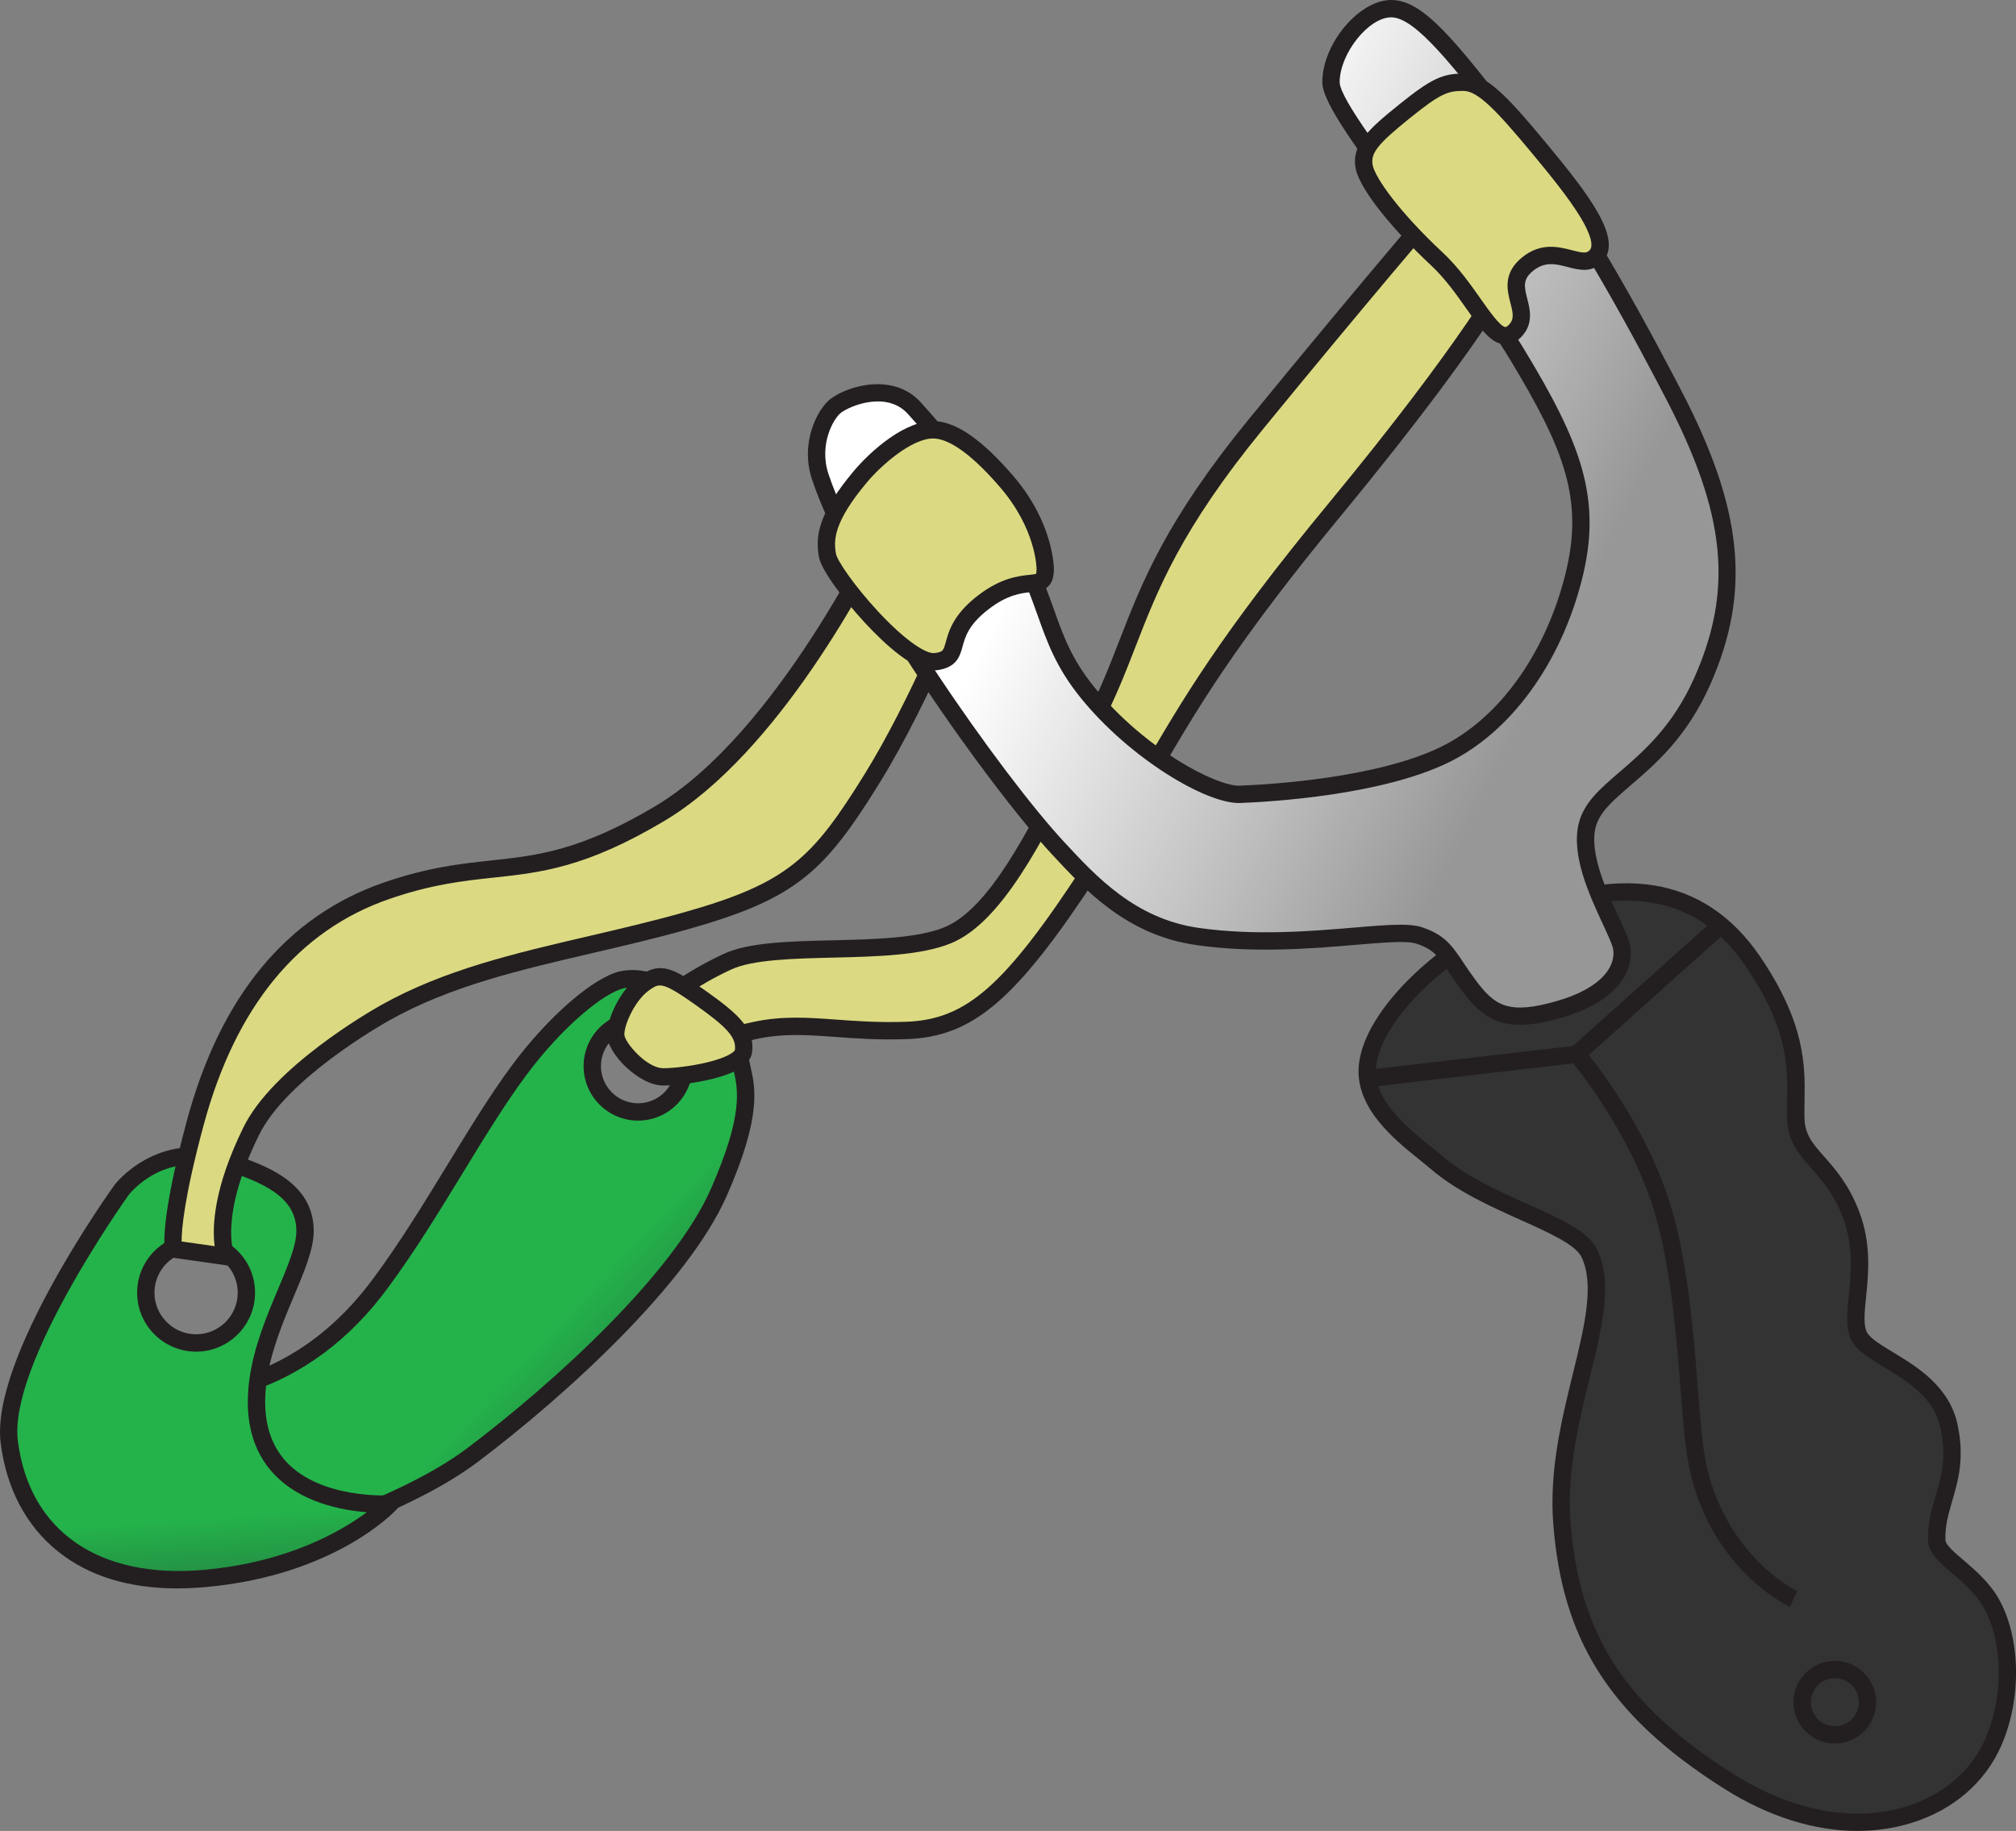 <?xml version="1.0" encoding="UTF-8"?>
<svg id="Layer_2" data-name="Layer 2" xmlns="http://www.w3.org/2000/svg" xmlns:xlink="http://www.w3.org/1999/xlink" viewBox="0 0 1046.46 950.58">
  <rect x="0" y="0" width="1046.46" height="950.58" fill="#808080" stroke="none"/>
  <defs>
    <style>
      .cls-1 {
        fill: url(#linear-gradient);
      }

      .cls-1, .cls-2, .cls-3, .cls-4, .cls-5, .cls-6 {
        stroke-width: 0px;
      }

      .cls-2 {
        fill: #333;
      }

      .cls-3 {
        fill: #dbda82;
      }

      .cls-4 {
        fill: url(#linear-gradient-2);
      }

      .cls-5 {
        fill: url(#linear-gradient-3);
      }

      .cls-6 {
        fill: #231f20;
      }
    </style>
    <linearGradient id="linear-gradient" x1="311.54" y1="735.47" x2="273.46" y2="699.77" gradientUnits="userSpaceOnUse">
      <stop offset="0" stop-color="#248b43"/>
      <stop offset=".99" stop-color="#24b34b"/>
    </linearGradient>
    <linearGradient id="linear-gradient-2" x1="107.51" y1="822.04" x2="105.13" y2="787.53" xlink:href="#linear-gradient"/>
    <linearGradient id="linear-gradient-3" x1="577.42" y1="199.76" x2="820.2" y2="321.15" gradientUnits="userSpaceOnUse">
      <stop offset="0" stop-color="#fff"/>
      <stop offset=".99" stop-color="#979797"/>
    </linearGradient>
  </defs>
  <g id="Layer_1-2" data-name="Layer 1">
    <g>
      <g>
        <path class="cls-2" d="m780.41,479.41c-32.07,14.62-67.26,47.08-70.51,73.19-2.91,23.3,23.74,40.59,35.7,50.88,26.64,22.91,72.12,31.76,79.44,47.31,14.28,30.35-18.74,83.9-14.28,140.13,4.46,56.23,25.88,95.5,86.58,133.88,60.69,38.38,119.6,20.53,137.45-20.53,9.75-22.43,9.82-51.74-.89-71.4-8.89-16.33-28.16-24.12-28.56-33.02-.89-19.64,12.5-32.13,6.25-59.8-6.25-27.67-40.17-34.51-46.41-46.11-6.25-11.6,6.25-36.01-4.46-63.68s-28.17-30.03-28.56-49.98,4.46-41.95-22.31-81.22c-26.78-39.27-68.73-47.31-129.42-19.64Z"/>
        <path class="cls-6" d="m964.18,950.58c-22.48,0-46.29-7.46-69.25-21.97-30.78-19.47-51.69-39.06-65.79-61.67-13.18-21.14-20.45-45.18-22.87-75.66-2.19-27.61,4.37-54.39,10.16-78.02,6.07-24.77,11.31-46.16,4.54-60.56-3.05-6.49-16.91-12.71-31.58-19.3-15.6-7.01-33.29-14.95-46.72-26.51-1.61-1.38-3.55-2.95-5.61-4.6-13.71-11.03-34.44-27.69-31.62-50.25,3.54-28.42,40.71-61.96,73.11-76.73l1.87,4.09-1.87-4.09c30.69-13.99,57.61-19.25,80.01-15.63,22.28,3.6,40.78,15.99,54.99,36.83,23.83,34.95,23.45,57.32,23.14,75.29-.05,2.92-.1,5.67-.04,8.38.17,8.89,4.19,13.44,10.28,20.33,5.63,6.38,12.64,14.31,17.98,28.11,6.54,16.9,4.98,32.32,3.72,44.71-.8,7.9-1.49,14.73.51,18.45,1.69,3.14,7.44,6.62,13.52,10.29,12.21,7.38,28.93,17.49,33.32,36.96,3.98,17.6.46,29.63-2.63,40.24-1.97,6.76-3.84,13.15-3.51,20.35.11,2.48,4.85,6.52,9.43,10.43,6.11,5.22,13.72,11.71,18.59,20.64,11.08,20.34,11.51,51.32,1.07,75.35-8.41,19.35-25.05,33.7-46.83,40.4-8.94,2.75-18.3,4.11-27.9,4.11Zm-120.2-483c-17.9,0-38.42,5.32-61.7,15.93h0c-30.33,13.83-64.85,45.11-67.91,69.65-2.19,17.57,16.18,32.34,28.33,42.12,2.12,1.7,4.12,3.31,5.84,4.79,12.45,10.71,29.5,18.37,44.54,25.12,17.63,7.92,31.56,14.18,36.03,23.68,8.13,17.28,2.54,40.1-3.94,66.53-5.63,22.96-12,48.99-9.93,75.16,4.63,58.34,28.32,94.91,84.5,130.44,30.5,19.29,62.35,25.28,89.7,16.87,19.24-5.92,33.88-18.48,41.23-35.39,9.42-21.65,9.12-49.39-.72-67.46-4.07-7.47-10.69-13.12-16.52-18.1-6.6-5.63-12.29-10.49-12.58-16.87-.4-8.7,1.77-16.11,3.86-23.28,2.93-10.03,5.96-20.4,2.49-35.73-3.55-15.73-17.18-23.97-29.2-31.24-7.47-4.52-13.93-8.42-16.79-13.73-3.31-6.15-2.49-14.25-1.54-23.63,1.16-11.44,2.61-25.67-3.16-40.56-4.76-12.3-10.91-19.26-16.34-25.41-6.32-7.16-12.29-13.92-12.53-26.12-.06-2.88,0-5.71.04-8.71.3-17.56.64-37.47-21.58-70.06-15.47-22.7-36.03-34.01-62.14-34.01Z"/>
      </g>
      <path class="cls-6" d="m929.08,834.26c-1.88-.88-46.06-22.26-53.87-82.04-1.08-8.29-1.88-18.46-2.81-30.23-2.14-27.26-4.8-61.18-12.69-89.65-12.11-43.72-44.28-81.8-44.61-82.18l-2.85-3.34,76.46-68.52,6.01,6.7-69.99,62.72c8.35,10.52,33,43.76,43.65,82.22,8.12,29.31,10.82,63.71,12.99,91.35.91,11.65,1.7,21.71,2.76,29.76,7.15,54.72,48.37,74.86,48.78,75.06l-3.83,8.14Z"/>
      <g>
        <path class="cls-1" d="m384.31,550.59c-1.96-11.01-36.3-47.31-61.29-41.95-11.49,2.46-33.86,20.46-53.55,47.01-23.13,31.17-44.68,73.72-72,110.68-50.58,68.43-117.82,57.72-120.79,58.91l37.49,85.09s87.47-22.02,130.91-54.74c43.44-32.73,107.7-90.45,127.93-136.26,20.23-45.82,13.27-57.72,11.31-68.73Zm-53.09,26.7c-13.14,0-23.79-10.65-23.79-23.79s10.65-23.79,23.79-23.79,23.79,10.65,23.79,23.79-10.65,23.79-23.79,23.79Z"/>
        <path class="cls-6" d="m111.57,815.62l-40.9-92.83,4.32-1.73c1.2-.48,2.34-.46,5.39-.39,46.67.95,84.79-18.22,113.46-57.01,14.05-19.01,26.56-39.5,38.66-59.32,11.36-18.61,22.1-36.2,33.35-51.37,18.75-25.27,42.39-45.76,56.22-48.73,12.83-2.75,26.33,3.95,35.41,10.05,15.08,10.14,29.69,26.73,31.25,35.51.22,1.21.51,2.5.82,3.85,2.51,10.89,5.96,25.81-12.44,67.48-19.83,44.9-82.07,102.42-129.34,138.04-43.66,32.9-128.91,54.61-132.52,55.51l-3.68.93Zm-28.01-85.9l33.16,75.28c16.96-4.57,88.42-24.96,125.63-53.01,46.41-34.97,107.4-91.17,126.53-134.49,17.19-38.93,14.14-52.16,11.91-61.82-.34-1.47-.66-2.86-.92-4.3h0c-.8-4.49-11.81-19.14-27.41-29.62-7.63-5.13-18.78-10.81-28.5-8.72-10.1,2.16-31.9,19.7-50.88,45.29-11.01,14.84-21.64,32.26-32.9,50.69-12.2,19.98-24.81,40.65-39.1,59.98-19.49,26.36-43.67,44.45-71.88,53.76-19.81,6.54-36.5,7.05-45.64,6.96Zm247.66-147.93c-15.6,0-28.29-12.69-28.29-28.29s12.69-28.29,28.29-28.29,28.29,12.69,28.29,28.29-12.69,28.29-28.29,28.29Zm0-47.58c-10.64,0-19.29,8.65-19.29,19.29s8.66,19.29,19.29,19.29,19.29-8.65,19.29-19.29-8.65-19.29-19.29-19.29Z"/>
      </g>
      <rect class="cls-6" x="711.06" y="548.99" width="107.83" height="9" transform="translate(-58.99 92.38) rotate(-6.65)"/>
      <g>
        <circle class="cls-2" cx="952.41" cy="883.74" r="16.96"/>
        <path class="cls-6" d="m952.41,905.2c-11.83,0-21.46-9.63-21.46-21.46s9.63-21.46,21.46-21.46,21.46,9.63,21.46,21.46-9.63,21.46-21.46,21.46Zm0-33.92c-6.87,0-12.46,5.59-12.46,12.46s5.59,12.46,12.46,12.46,12.46-5.59,12.46-12.46-5.59-12.46-12.46-12.46Z"/>
      </g>
      <g>
        <path class="cls-3" d="m756.65,94.95s-43.44,50.28-104.73,125.26-60.2,108.06-83.9,153.52-47.01,99.97-76.17,111.87c-29.16,11.9-89.85,2.38-114.25,13.69-24.4,11.31-39.87,25.59-39.87,25.59l17.85,23.8s11.31-8.33,36.3-13.69,44.63,1.19,78.55,0,55.34-21.42,95.8-83.31c40.46-61.88,45.82-89.26,127.34-188.03s97.59-135.97,97.59-135.97l-34.51-32.73Z"/>
        <path class="cls-6" d="m354.66,554.9l-2.67-3.53-20.29-27.05,2.99-2.76c.65-.6,16.28-14.89,41.03-26.36,12.91-5.98,34.04-6.49,56.4-7.02,21.66-.52,44.06-1.05,58.04-6.75,23.12-9.44,43.36-49.55,62.94-88.34,3.58-7.1,7.28-14.44,10.94-21.44,7.05-13.53,11.84-25.85,16.91-38.89,11.94-30.75,24.29-62.54,67.5-115.4,60.63-74.17,104.37-124.85,104.81-125.35l3.08-3.57,40.21,38.13-1.25,2.89c-.67,1.54-17.25,38.91-98.25,137.05-56.6,68.58-76.09,102.19-96.73,137.77-8.85,15.25-18,31.03-30.31,49.86-42.49,64.98-64.79,84.13-99.41,85.34-14.37.51-26.31-.36-36.85-1.13-14.47-1.05-26.96-1.96-40.91,1.03-23.53,5.04-34.48,12.84-34.59,12.92l-3.58,2.6Zm-10.79-29.36l12.85,17.13c5.37-3.02,16.51-8.3,34.22-12.09,15.21-3.26,28.3-2.31,43.45-1.21,10.31.75,22,1.6,35.88,1.11,31.38-1.1,51.2-18.57,92.19-81.27,12.19-18.64,21.27-34.3,30.06-49.45,20.83-35.91,40.5-69.82,97.57-138.98,68.07-82.48,90.3-121.86,95.57-132.11l-28.69-27.21c-10.96,12.77-50.19,58.73-101.58,121.59-42.3,51.75-54.39,82.87-66.08,112.96-5.16,13.28-10.03,25.83-17.31,39.79-3.62,6.95-7.31,14.26-10.88,21.33-20.32,40.27-41.33,81.91-67.57,92.62-15.5,6.33-38.75,6.88-61.22,7.42-20.46.49-41.62.99-52.83,6.19-17.32,8.03-30.07,17.64-35.63,22.18Z"/>
      </g>
      <g>
        <path class="cls-4" d="m133.94,716.54c4.25-31.1,24.33-59.6,24.4-77.36.08-21.99-21.96-30.04-41.06-36.3-34.51-11.31-54.15,14.88-54.15,14.88,0,0-63.67,88.66-58.31,130.91,5.36,42.25,36.3,76.76,101.75,70.81,65.45-5.95,95.8-38.68,95.8-38.68,0,0-77.95,5.36-68.43-64.26Zm-32.15-19.31c-14.42,0-26.11-11.69-26.11-26.11s11.69-26.11,26.11-26.11,26.11,11.69,26.11,26.11-11.69,26.11-26.11,26.11Z"/>
        <path class="cls-6" d="m92.1,824.66c-25.12,0-45.84-6.36-61.74-18.98-16.62-13.19-27-32.71-30.01-56.44-5.51-43.5,56.48-130.42,59.12-134.1.27-.36,22.05-28.7,59.21-16.53,17.62,5.77,44.25,14.49,44.16,40.59-.03,9.39-4.77,20.64-10.25,33.66-5.65,13.42-12.05,28.64-14.19,44.28-2.44,17.85,1.01,31.92,10.25,41.83,18.15,19.45,53.07,17.36,53.41,17.33l11.3-.75-7.7,8.3c-1.29,1.39-32.28,34.06-98.69,40.1-5.12.46-10.08.7-14.88.7Zm-25.35-204.22c-1.79,2.5-62.49,88.05-57.47,127.67,5.94,46.86,42.16,71.87,96.88,66.89,43.54-3.96,71.26-20.22,84.24-29.9-13.3-1.02-34.42-5.1-48.3-19.94-11.2-11.98-15.45-28.55-12.62-49.22h0c2.3-16.83,8.95-32.62,14.81-46.56,5.11-12.14,9.52-22.62,9.54-30.21.07-18.05-17.92-25.44-37.96-32-30.57-10.02-48.05,11.88-49.13,13.27Zm35.04,81.3c-16.88,0-30.61-13.73-30.61-30.61s13.73-30.61,30.61-30.61,30.61,13.73,30.61,30.61-13.73,30.61-30.61,30.61Zm0-52.23c-11.92,0-21.61,9.7-21.61,21.61s9.7,21.61,21.61,21.61,21.61-9.7,21.61-21.61-9.7-21.61-21.61-21.61Z"/>
      </g>
      <g>
        <path class="cls-3" d="m459.72,272.27s-51.64,111.08-117.31,150.15c-65.67,39.07-84.41,20.33-141.54,39.96s-85.39,68.13-99.57,120.79c-14.18,52.66-11.26,65.3-11.26,65.3l27.22,3.87s-9.06-20.08,13.19-65.2c12.95-26.26,52.7-51.94,69.52-61.39,45.72-25.69,100.86-32.11,156.2-47.74,55.34-15.63,68.73-29.02,96.4-73.65,27.67-44.63,52.66-109.79,52.66-109.79l-45.52-22.31Z"/>
        <path class="cls-6" d="m124.76,658.01l-8.12-1.21-30.28-4.3-.7-3.01c-.33-1.41-2.77-15.24,11.29-67.48,17.46-64.83,51.93-106.51,102.45-123.88,22.96-7.89,39.65-9.69,55.8-11.43,23.62-2.55,45.92-4.95,84.9-28.14,63.7-37.9,115.02-147.09,115.53-148.18l1.94-4.16,53.34,26.15-1.47,3.84c-.25.66-25.46,66.07-53.04,110.54-28.61,46.15-43.25,59.86-99,75.61-16.66,4.71-33.4,8.61-49.58,12.38-38.13,8.88-74.16,17.27-105.63,34.96-5.43,3.05-53.49,30.65-67.69,59.46-20.75,42.08-13.18,61.23-13.1,61.42l3.36,7.46Zm-30.48-13.47l17.14,2.44c-1.3-9.88-.66-30.05,15-61.82,15.4-31.23,65.67-60.13,71.35-63.32,32.6-18.31,69.22-26.84,108-35.88,16.08-3.75,32.72-7.62,49.18-12.27,53.95-15.24,66.7-27.99,93.8-71.69,23.31-37.6,44.99-90.63,50.78-105.2l-37.72-18.49c-10.22,20.91-57.45,112.49-117.1,147.98-40.66,24.19-63.92,26.7-88.54,29.35-15.65,1.69-31.83,3.43-53.84,11-47.52,16.34-80.05,55.94-96.69,117.71-10.08,37.43-11.38,54.04-11.37,60.19Z"/>
      </g>
      <g>
        <path class="cls-5" d="m762.3,511.48c10.71,14.36,19.64,20.53,47.31,12.5,27.67-8.03,33.92-22.31,32.13-32.13s-23.21-41.95-17.85-63.37c5.36-21.42,39.27-28.56,59.8-74.98,20.53-46.41,16.96-87.47-15.17-149.06-16.85-32.29-50.21-94.86-83.9-138.35-30.57-39.46-48.16-61.59-62.48-61.59s-31.24,21.02-31.24,38.18,69,95.7,96.53,141.22,40.03,74.08,29.32,116.03-35.7,76.76-66.94,91.93-81.08,19.56-106.21,20.53c-14.13.55-53.08-20.74-79.14-52.96-20.3-25.1-19.04-42.84-34.51-72s-39.91-58.54-55.34-75.57c-12.6-13.91-33.93-6.43-40.76-1.19-5.19,3.98-13.87,19.39-8.03,36.89,18.59,55.74,91.47,158.31,123.17,192.5,16.94,18.27,37.85,41.15,72.6,46.12,50.71,7.25,100.86-5.1,114.84-.6,13.98,4.5,15.17,11.52,25.88,25.88Z"/>
        <path class="cls-6" d="m788.97,532.05c-13.9,0-21.78-6.49-30.28-17.88-2.66-3.57-4.73-6.66-6.55-9.39-5.49-8.22-8-11.97-17.11-14.9-4.91-1.58-17.23-.54-31.51.67-22.07,1.87-52.29,4.43-82.59.1-35.98-5.14-57.49-28.34-74.77-46.98l-.49-.53c-31.85-34.36-104.99-136.69-124.14-194.13-6.48-19.44,3.03-36.87,9.56-41.89,9.02-6.92,32.78-13.77,46.83,1.74,13.88,15.32,39.61,45.63,55.98,76.48,6.35,11.97,10.02,22.27,13.26,31.35,4.88,13.67,9.08,25.48,20.77,39.92,26.38,32.61,63.88,51.74,75.47,51.29,16.08-.62,71.13-3.91,104.42-20.08,29.9-14.52,54.03-47.79,64.55-89,10.04-39.33-.27-65.41-28.81-112.59-11.51-19.03-30.31-43.85-48.49-67.85-30.19-39.85-48.69-64.83-48.69-75.7,0-19.94,19.04-42.68,35.74-42.68s32.9,20.56,66.04,63.33c36.14,46.65,72.41,116.17,84.33,139.02,32.31,61.92,36.6,104.81,15.3,152.96-12.04,27.23-28.29,41.19-41.35,52.41-9.07,7.79-16.23,13.94-18.2,21.84-3.37,13.48,5.85,33.36,11.95,46.5,2.97,6.41,5.32,11.47,5.96,14.97,2.25,12.4-5.84,28.7-35.3,37.26-8.77,2.55-15.89,3.76-21.89,3.76Zm-62.11-51.97c4.52,0,8.18.34,10.94,1.23,12.09,3.9,15.97,9.69,21.83,18.47,1.76,2.64,3.76,5.63,6.28,9.01h0c9.88,13.25,16.89,18.28,42.44,10.86,23.72-6.89,30.51-18.46,28.96-27.01-.43-2.36-2.78-7.43-5.27-12.79-7.03-15.15-16.66-35.91-12.52-52.48,2.67-10.67,11.19-18,21.07-26.48,12.37-10.63,27.76-23.85,38.98-49.22,20.3-45.89,16.22-85.23-15.05-145.16-11.83-22.67-47.82-91.66-83.47-137.67-26.92-34.74-46.36-59.84-58.92-59.84-11.75,0-26.74,18.89-26.74,33.68,0,8.4,24.9,41.27,46.86,70.26,18.32,24.19,37.27,49.2,49.02,68.63,29.34,48.5,40.6,77.26,29.83,119.48-11.17,43.74-37.09,79.2-69.34,94.87-34.87,16.93-91.48,20.34-108.01,20.98-17.32.65-57.27-23.05-82.81-54.62-12.65-15.64-17.31-28.72-22.25-42.56-3.29-9.23-6.69-18.77-12.74-30.16-15.91-29.99-41.1-59.65-54.7-74.66-11.07-12.23-30.25-4.05-34.69-.64-4.02,3.08-11.59,16.64-6.5,31.9,18.07,54.2,90.08,156.22,122.21,190.86l.49.53c16.31,17.6,36.61,39.5,69.44,44.19,29.28,4.18,58.92,1.68,80.56-.15,9.64-.82,17.72-1.5,24.09-1.5Z"/>
      </g>
      <g>
        <path class="cls-3" d="m446.56,247.52c-17,20.29-18.89,31.07-17,41s40.49,56.93,56,55,2.72-13.53,24.44-30.49,32.56-4.08,32.56-17.51c0-3.77-1.62-24.14-20.07-45.56s-29.94-26.31-36.93-26.78c-13.62-.91-31.17,15-39,24.34Z"/>
        <path class="cls-6" d="m484.68,348.07c-10.5,0-24.99-13.19-35.53-24.54-10.95-11.8-22.71-27.33-24.01-34.17-2.17-11.39.06-23.35,17.97-44.73,8.49-10.13,27-27,42.75-25.94,11.17.75,24.27,10.01,40.04,28.33,20.92,24.29,21.16,47.52,21.16,48.5,0,10.62-6.55,11.31-11.81,11.87-5.23.56-12.4,1.32-22.48,9.19-10.04,7.84-11.74,14.04-13.12,19.03-1.43,5.19-3.05,11.07-13.54,12.37-.47.06-.95.09-1.43.09Zm-.28-120.43c-11.14,0-26.89,13.81-34.39,22.77h0c-17.39,20.75-17.39,30.12-16.03,37.27.63,3.29,9.21,16.19,21.77,29.73,14.52,15.66,25.18,22.16,29.25,21.65,4.52-.56,4.68-1.16,5.97-5.83,1.54-5.6,3.87-14.07,16.25-23.74,12.11-9.46,21.47-10.45,27.07-11.04,1.24-.13,2.89-.31,3.52-.54.09-.26.24-.94.24-2.38,0-.84-.22-20.84-18.98-42.63-17.34-20.14-27.96-24.83-33.82-25.22-.28-.02-.57-.03-.86-.03Z"/>
      </g>
      <g>
        <path class="cls-3" d="m786.2,172c10.71-10.71-7.93-23.01,6.74-34.91s27.77,4.76,35.7-4.36-9.89-31.91-29.74-55.82-29.77-34.23-39.29-34.23-14.28,1.98-30.55,15.07-22.61,19.44-21.02,28.56,17.34,29.05,37.69,48,29.75,48.4,40.46,37.69Z"/>
        <path class="cls-6" d="m781.55,178.79c-.29,0-.57-.01-.86-.04-6.93-.6-12.16-8.03-19.39-18.31-5.24-7.45-11.18-15.89-18.62-22.82-17.98-16.74-37.02-38.86-39.05-50.52-2.12-12.2,7.22-20.43,22.64-32.84,16.42-13.22,22.34-16.07,33.37-16.07,11.71,0,22.52,11.48,42.75,35.85,23.04,27.76,39.86,49.93,29.67,61.65-5.46,6.28-12.59,4.43-18.32,2.94-6.04-1.57-11.75-3.05-17.95,1.97-5.35,4.34-4.71,7.95-3.03,14.49,1.45,5.61,3.43,13.3-3.37,20.1h0s0,0,0,0c-2.39,2.39-5.02,3.6-7.83,3.6Zm-21.93-131.6c-8.16,0-11.95,1.38-27.72,14.08-16.66,13.41-20.47,18.18-19.41,24.29,1.17,6.74,14.3,24.97,36.32,45.48,8.13,7.57,14.63,16.81,19.85,24.23,4.48,6.37,10.05,14.29,12.8,14.53.48.03,1.25-.66,1.56-.96h0c3.03-3.03,2.47-5.87,1.02-11.49-1.7-6.56-4.02-15.56,6.07-23.74,9.72-7.89,19.06-5.46,25.88-3.69,5.87,1.53,7.68,1.68,9.26-.13,2.04-2.34.25-8.57-4.91-17.08-6-9.92-16-22.19-24.9-32.91-18.71-22.54-28.33-32.6-35.82-32.6Z"/>
      </g>
      <g>
        <path class="cls-3" d="m319.59,537.06c0,6.84,13.98,22.02,24.69,22.02s40.54-4.36,41.65-13.39-5.06-15.47-22.31-27.67-21.12-13.39-29.45-7.44c-8.33,5.95-14.58,19.64-14.58,26.48Z"/>
        <path class="cls-6" d="m344.28,563.58c-12.6,0-29.19-16.68-29.19-26.52,0-8.5,7.19-23.52,16.46-30.14,11.09-7.92,17.55-4.67,34.67,7.42,17.88,12.64,25.62,20.25,24.18,31.89-.75,6.1-7.49,10.64-20.61,13.9-9.52,2.36-19.9,3.44-25.51,3.44Zm-1.73-51.96c-2.1,0-3.61,1.08-5.77,2.63-7.01,5-12.69,17.39-12.69,22.82,0,3.94,11.46,17.52,20.19,17.52,5.06,0,14.49-1.04,22.75-3.03,11.08-2.67,14.22-5.61,14.44-6.43.79-6.4-3.8-11.66-20.45-23.43-10.59-7.48-15.23-10.08-18.47-10.08Z"/>
      </g>
    </g>
  </g>
</svg>